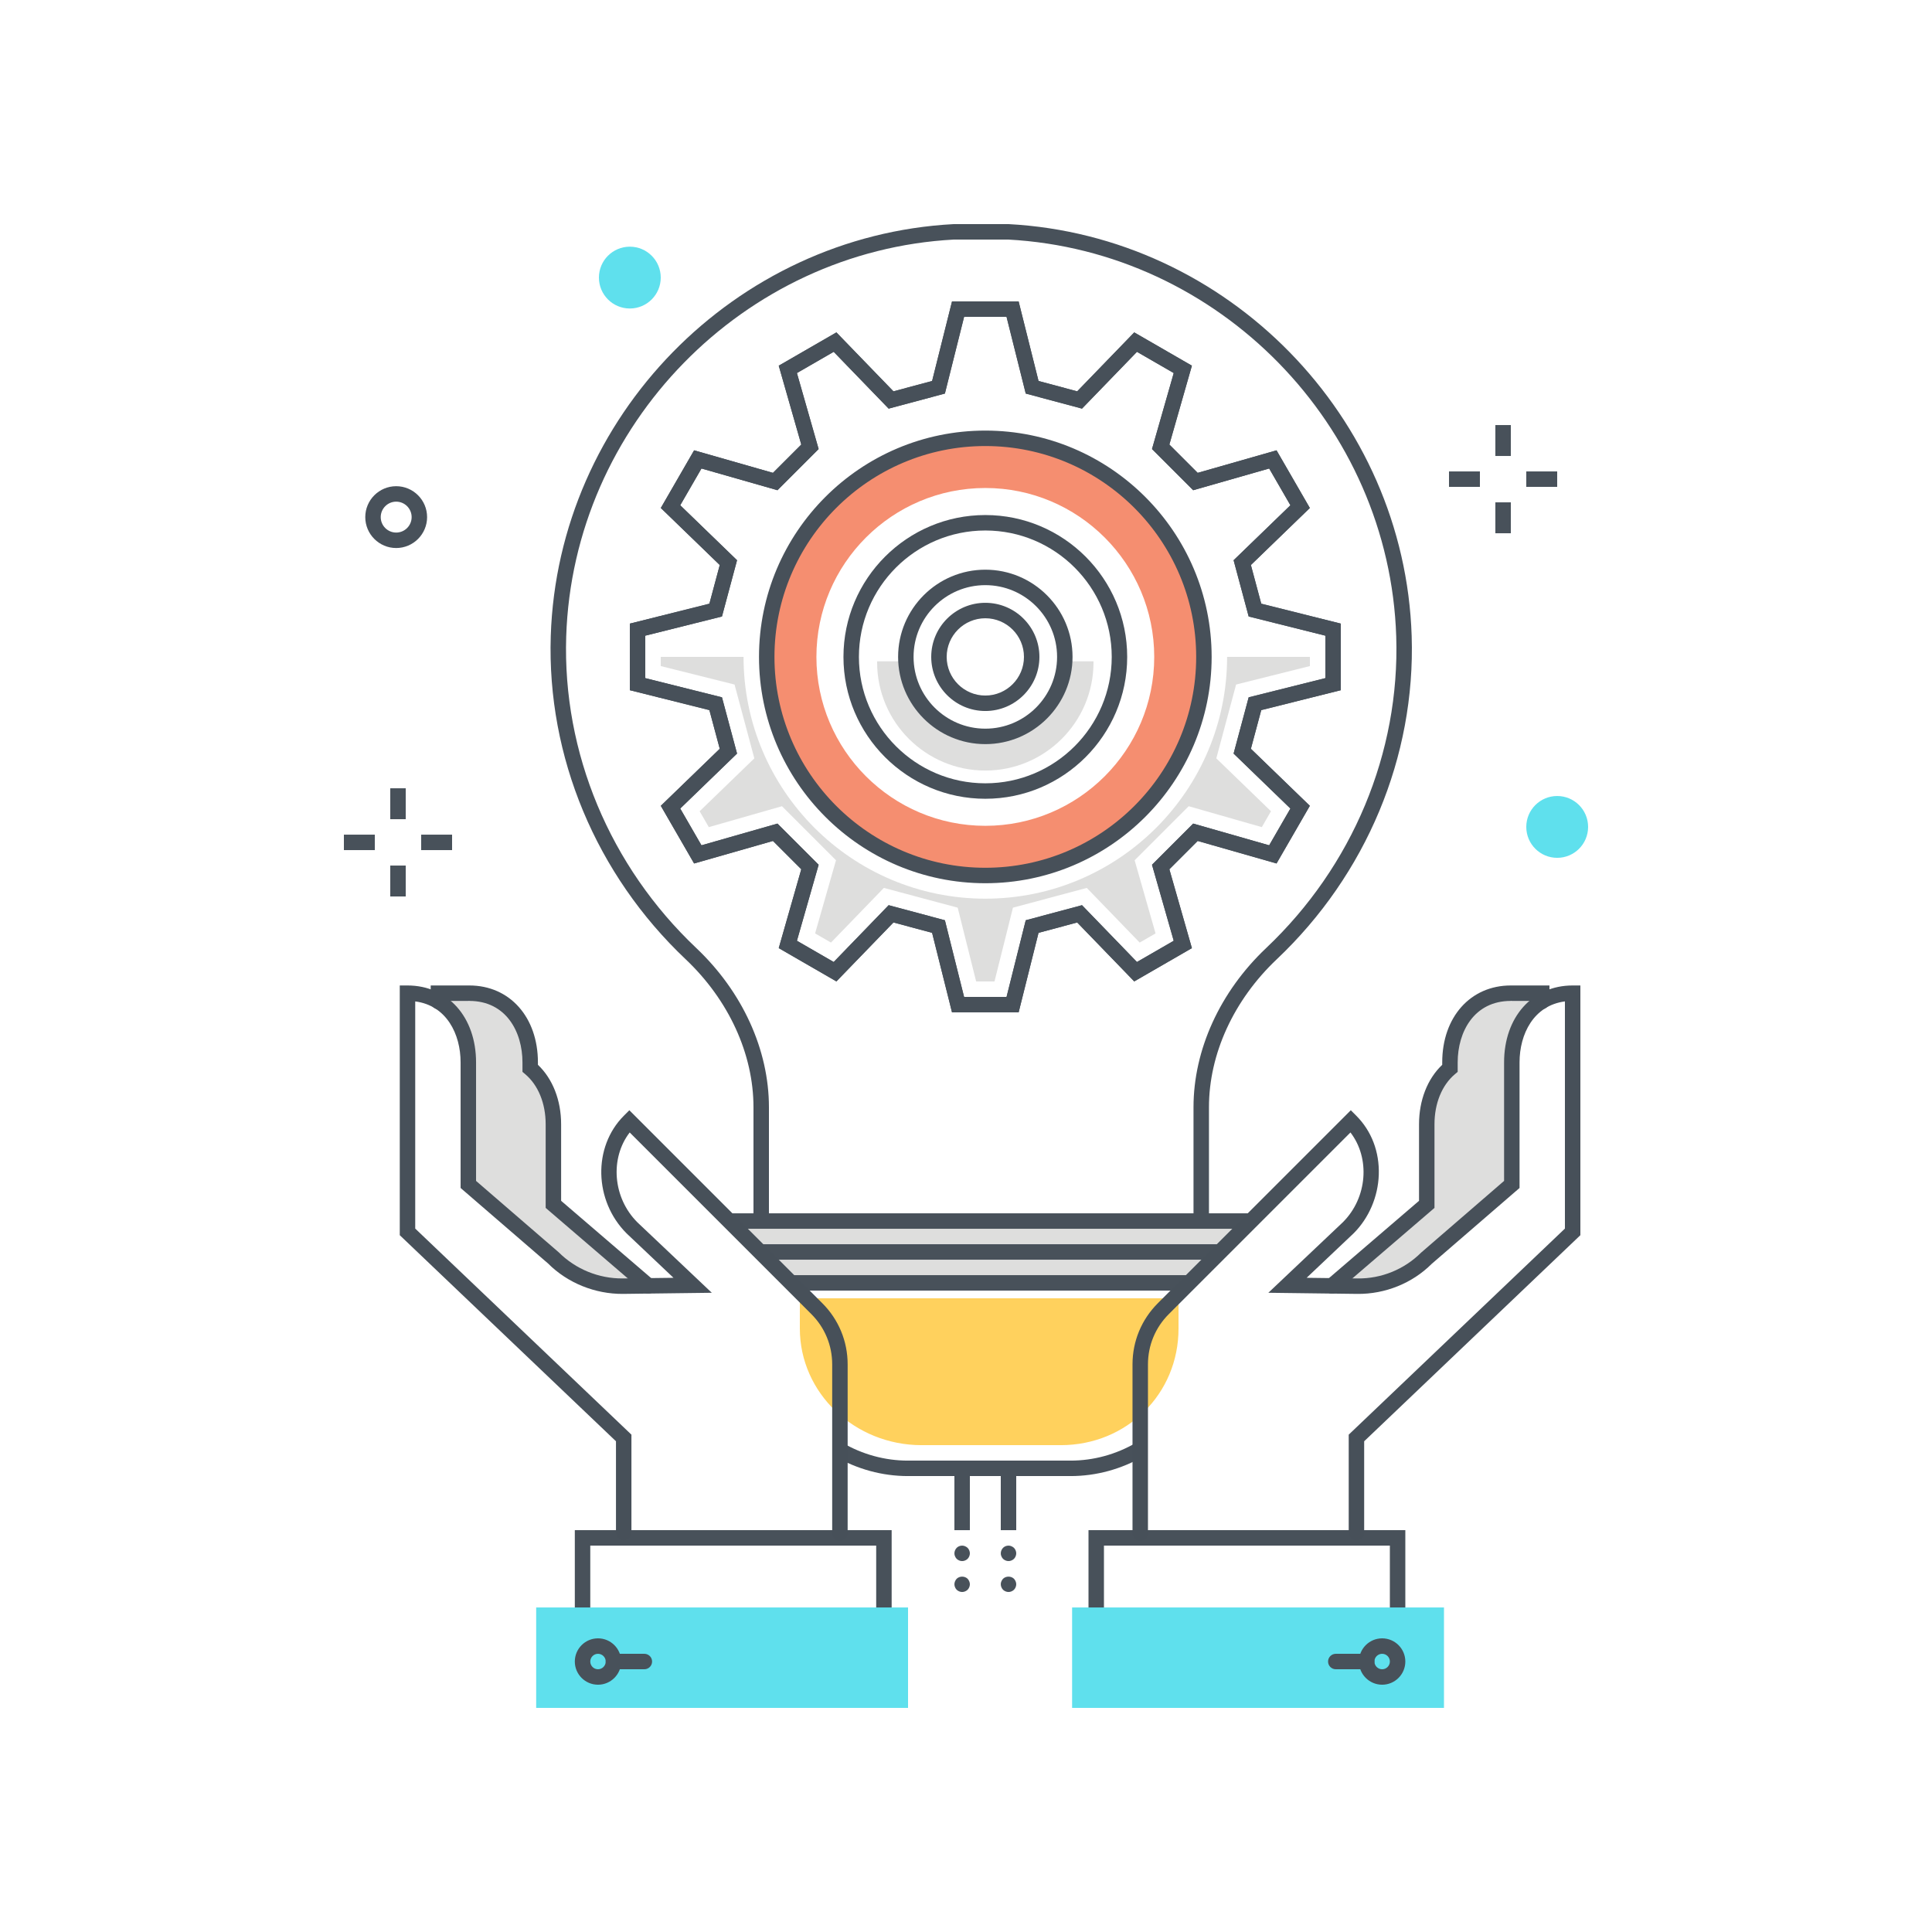 <svg xmlns="http://www.w3.org/2000/svg" width="250" height="250" viewBox="0 0 250 250">
  <g fill="none" fill-rule="evenodd">
    <path fill="#5FE0ED" d="M85.5,35.92 C85.5,38.129 83.709,39.92 81.5,39.92 C79.291,39.92 77.5,38.129 77.5,35.92 C77.5,33.711 79.291,31.92 81.5,31.92 C83.709,31.92 85.5,33.711 85.5,35.92"/>
    <path fill="#48515A" d="M156.439,158.003 L154.439,158.003 L154.439,143.282 C154.439,135.839 157.866,128.328 163.841,122.675 C175.022,112.097 181.156,97.404 180.671,82.361 C179.79,55.016 157.728,32.455 130.447,30.998 L123.439,30.999 C96.21,32.455 74.149,55.016 73.267,82.361 C72.783,97.404 78.917,112.097 90.097,122.675 C96.073,128.328 99.5,135.839 99.5,143.282 L99.5,158.003 L97.5,158.003 L97.5,143.282 C97.5,136.386 94.301,129.405 88.723,124.128 C77.127,113.157 70.765,97.91 71.268,82.296 C72.183,53.923 95.076,30.512 123.386,29.001 L130.5,28.999 C158.863,30.512 181.755,53.923 182.67,82.296 C183.173,97.91 176.811,113.157 165.215,124.128 C159.638,129.405 156.439,136.386 156.439,143.282 L156.439,158.003"/>
    <path fill="#FFD15D" d="M137.261,186.503 L119.261,186.503 C110.977,186.503 104,180.205 104,171.92 L104,168.503 L152,168.503 L152,171.92 C152,180.205 145.546,186.503 137.261,186.503"/>
    <path fill="#FFD15D" d="M104.5,169.003 L104.5,171.921 C104.5,179.686 111.122,186.003 119.261,186.003 L137.261,186.003 C145.378,186.003 151.5,179.949 151.5,171.921 L151.5,169.003 L104.5,169.003 Z M137.261,187.003 L119.261,187.003 C110.57,187.003 103.5,180.237 103.5,171.921 L103.5,168.003 L152.5,168.003 L152.5,171.921 C152.5,180.378 145.806,187.003 137.261,187.003 Z"/>
    <path fill="#DEDEDD" d="M96.167,157.836 L97.5,160.67 C97.999,161.048 99.874,164.09 100.618,164.72 C101.085,165.115 101.471,165.577 101.77,166.077 C102.195,166.26 102.531,166.594 102.746,167.003 L152.5,167.003 C152.928,166.341 159.282,160.4 159.834,159.836 L160.834,158.003 L96.167,157.836"/>
    <polygon fill="#48515A" points="94.5 159.003 162 159.003 162 157.003 94.5 157.003"/>
    <polygon fill="#48515A" points="98.25 163.003 157.875 163.003 157.875 161.003 98.25 161.003"/>
    <polygon fill="#48515A" points="102.25 167.003 153.5 167.003 153.5 165.003 102.25 165.003"/>
    <path fill="#48515A" d="M138.536,191.003 L117.478,191.003 C114.169,191.003 110.89,190.109 107.998,188.418 L109.008,186.691 C111.594,188.204 114.523,189.003 117.478,189.003 L138.536,189.003 C141.492,189.003 144.421,188.204 147.007,186.691 L148.017,188.418 C145.124,190.109 141.846,191.003 138.536,191.003"/>
    <polygon fill="#48515A" points="50.5 106.003 52.5 106.003 52.5 102.003 50.5 102.003"/>
    <polygon fill="#48515A" points="50.5 116.003 52.5 116.003 52.5 112.003 50.5 112.003"/>
    <polygon fill="#48515A" points="54.5 110.003 58.5 110.003 58.5 108.003 54.5 108.003"/>
    <polygon fill="#48515A" points="44.5 110.003 48.5 110.003 48.5 108.003 44.5 108.003"/>
    <path fill="#48515A" d="M51.266,64.914 C50.163,64.914 49.266,65.811 49.266,66.914 C49.266,68.017 50.163,68.914 51.266,68.914 C52.369,68.914 53.266,68.017 53.266,66.914 C53.266,65.811 52.369,64.914 51.266,64.914 Z M51.266,70.914 C49.061,70.914 47.266,69.119 47.266,66.914 C47.266,64.708 49.061,62.914 51.266,62.914 C53.472,62.914 55.266,64.708 55.266,66.914 C55.266,69.119 53.472,70.914 51.266,70.914 Z"/>
    <polygon fill="#48515A" points="123.5 198.003 125.5 198.003 125.5 190.003 123.5 190.003"/>
    <polygon fill="#48515A" points="129.5 198.003 131.5 198.003 131.5 190.003 129.5 190.003"/>
    <path fill="#48515A" d="M124.501 202.003C124.241 202.003 123.981 201.893 123.791 201.713 123.701 201.613 123.631 201.513 123.58 201.383 123.521 201.263 123.501 201.133 123.501 201.003 123.501 200.743 123.611 200.483 123.791 200.293 124.071 200.013 124.511 199.923 124.881 200.083 125.001 200.133 125.111 200.203 125.211 200.293 125.39 200.483 125.501 200.743 125.501 201.003 125.501 201.263 125.39 201.523 125.211 201.713 125.021 201.893 124.761 202.003 124.501 202.003M130.501 202.003C130.241 202.003 129.981 201.893 129.791 201.713 129.701 201.613 129.631 201.513 129.58 201.383 129.521 201.263 129.501 201.133 129.501 201.003 129.501 200.743 129.611 200.483 129.791 200.293 130.071 200.013 130.511 199.923 130.881 200.083 131.001 200.133 131.111 200.203 131.211 200.293 131.39 200.483 131.501 200.743 131.501 201.003 131.501 201.263 131.39 201.523 131.211 201.713 131.021 201.893 130.761 202.003 130.501 202.003M124.501 206.003C124.241 206.003 123.981 205.893 123.791 205.713 123.611 205.523 123.501 205.263 123.501 205.003 123.501 204.873 123.531 204.743 123.58 204.623 123.631 204.503 123.701 204.393 123.791 204.293 124.171 203.923 124.83 203.923 125.211 204.293 125.301 204.393 125.37 204.503 125.421 204.623 125.471 204.743 125.501 204.873 125.501 205.003 125.501 205.263 125.39 205.523 125.211 205.713 125.021 205.893 124.761 206.003 124.501 206.003M130.501 206.003C130.241 206.003 129.981 205.893 129.791 205.713 129.611 205.523 129.501 205.263 129.501 205.003 129.501 204.873 129.521 204.743 129.58 204.623 129.631 204.503 129.701 204.393 129.791 204.293 130.171 203.923 130.83 203.923 131.211 204.293 131.301 204.393 131.37 204.503 131.421 204.623 131.471 204.743 131.501 204.873 131.501 205.003 131.501 205.263 131.39 205.523 131.211 205.713 131.021 205.893 130.761 206.003 130.501 206.003"/>
    <polyline fill="#48515A" points="115.379 211.001 113.379 211.001 113.379 200.001 76.381 200.001 76.381 211.001 74.381 211.001 74.381 198.001 115.379 198.001 115.379 211.001"/>
    <polygon fill="#5FE0ED" points="69.381 221.001 117.5 221.001 117.5 208.006 69.381 208.006"/>
    <path fill="#48515A" d="M83.38,216.001 L79.381,216.001 C78.828,216.001 78.381,215.553 78.381,215.001 C78.381,214.448 78.828,214.001 79.381,214.001 L83.38,214.001 C83.932,214.001 84.38,214.448 84.38,215.001 C84.38,215.553 83.932,216.001 83.38,216.001"/>
    <path fill="#48515A" d="M77.381,214.001 C76.829,214.001 76.381,214.449 76.381,215.001 C76.381,215.552 76.829,216.001 77.381,216.001 C77.932,216.001 78.381,215.552 78.381,215.001 C78.381,214.449 77.932,214.001 77.381,214.001 Z M77.381,218.001 C75.726,218.001 74.381,216.655 74.381,215.001 C74.381,213.346 75.726,212.001 77.381,212.001 C79.035,212.001 80.381,213.346 80.381,215.001 C80.381,216.655 79.035,218.001 77.381,218.001 Z"/>
    <path fill="#DEDEDD" d="M60.602,137.475 L60.602,153.267 L71.63,162.792 C73.998,165.16 77.223,166.472 80.573,166.43 L83.895,166.388 L71.609,155.843 L71.609,145.479 C71.609,142.496 70.538,139.861 68.607,138.233 L68.607,137.475 C68.607,132.529 65.681,128.519 60.735,128.519 L60.735,129.592 C59.614,128.908 58.272,128.519 56.733,128.519 L56.733,129.592 C59.213,131.106 60.602,134.068 60.602,137.475"/>
    <path fill="#475059" d="M83.894,167.388 C83.664,167.388 83.432,167.309 83.243,167.147 L70.609,156.302 L70.609,145.479 C70.609,142.778 69.644,140.415 67.962,138.998 L67.607,138.698 L67.607,137.475 C67.607,133.515 65.482,129.519 60.735,129.519 L57.733,129.519 L57.733,129.593 C57.733,130.145 57.285,130.593 56.733,130.593 C56.18,130.593 55.733,130.145 55.733,129.593 L55.733,127.519 L60.735,127.519 C65.959,127.519 69.607,131.613 69.607,137.475 L69.607,137.786 C71.52,139.601 72.609,142.374 72.609,145.479 L72.609,155.384 L84.546,165.63 C84.965,165.989 85.013,166.621 84.654,167.04 C84.456,167.27 84.176,167.388 83.894,167.388"/>
    <path fill="#475059" d="M108.685,199.402 C108.133,199.402 107.685,198.954 107.685,198.402 L107.685,176.545 C107.685,174.093 106.73,171.787 104.996,170.053 L81.482,146.54 C78.918,149.87 79.283,154.975 82.478,158.17 L92.107,167.284 L80.585,167.43 C77.028,167.45 73.467,166.043 70.923,163.499 L59.602,153.724 L59.602,137.475 C59.602,133.805 57.777,130.104 53.73,129.582 L53.73,158.978 L81.707,185.644 L81.707,198.318 C81.707,198.87 81.26,199.318 80.707,199.318 C80.155,199.318 79.707,198.87 79.707,198.318 L79.707,186.5 L51.73,159.834 L51.73,127.519 L52.73,127.519 C57.954,127.519 61.602,131.613 61.602,137.475 L61.602,152.809 L72.284,162.035 C74.501,164.249 77.492,165.448 80.56,165.43 L87.151,165.347 L81.083,159.603 C76.851,155.371 76.698,148.405 80.73,144.373 L81.437,143.665 L106.41,168.639 C108.522,170.751 109.685,173.559 109.685,176.545 L109.685,198.402 C109.685,198.954 109.237,199.402 108.685,199.402"/>
    <polyline fill="#48515A" points="181.849 211.001 179.849 211.001 179.849 200.001 142.851 200.001 142.851 211.001 140.851 211.001 140.851 198.001 181.849 198.001 181.849 211.001"/>
    <polygon fill="#5FE0ED" points="138.73 221.001 186.85 221.001 186.85 208.006 138.73 208.006"/>
    <path fill="#48515A" d="M176.849,216.001 L172.851,216.001 C172.299,216.001 171.851,215.553 171.851,215.001 C171.851,214.448 172.299,214.001 172.851,214.001 L176.849,214.001 C177.402,214.001 177.849,214.448 177.849,215.001 C177.849,215.553 177.402,216.001 176.849,216.001"/>
    <path fill="#48515A" d="M178.849,214.001 C178.298,214.001 177.849,214.449 177.849,215.001 C177.849,215.552 178.298,216.001 178.849,216.001 C179.401,216.001 179.849,215.552 179.849,215.001 C179.849,214.449 179.401,214.001 178.849,214.001 Z M178.849,218.001 C177.195,218.001 175.849,216.655 175.849,215.001 C175.849,213.346 177.195,212.001 178.849,212.001 C180.504,212.001 181.849,213.346 181.849,215.001 C181.849,216.655 180.504,218.001 178.849,218.001 Z"/>
    <path fill="#DEDEDD" d="M195.628,137.475 L195.628,153.267 L184.601,162.792 C182.232,165.16 179.007,166.472 175.658,166.43 L172.336,166.388 L184.622,155.843 L184.622,145.479 C184.622,142.496 185.693,139.861 187.624,138.233 L187.624,137.475 C187.624,132.529 190.55,128.519 195.495,128.519 L195.495,129.592 C196.616,128.908 197.959,128.519 199.498,128.519 L199.498,129.592 C197.017,131.106 195.628,134.068 195.628,137.475"/>
    <path fill="#475059" d="M172.336,167.388 C172.055,167.388 171.775,167.27 171.577,167.04 C171.217,166.621 171.265,165.989 171.684,165.63 L183.622,155.384 L183.622,145.479 C183.622,142.374 184.71,139.6 186.623,137.786 L186.623,137.475 C186.623,131.613 190.272,127.519 195.495,127.519 L200.498,127.519 L200.498,129.593 C200.498,130.145 200.05,130.593 199.498,130.593 C198.946,130.593 198.498,130.145 198.498,129.593 L198.498,129.519 L195.495,129.519 C190.748,129.519 188.623,133.515 188.623,137.475 L188.623,138.698 L188.268,138.998 C186.586,140.415 185.622,142.778 185.622,145.479 L185.622,156.302 L172.987,167.147 C172.799,167.309 172.567,167.388 172.336,167.388"/>
    <path fill="#475059" d="M147.546,199.402 C146.993,199.402 146.546,198.954 146.546,198.402 L146.546,176.545 C146.546,173.558 147.709,170.751 149.821,168.639 L174.794,143.666 L175.501,144.373 C177.477,146.349 178.512,149.062 178.414,152.011 C178.32,154.854 177.136,157.614 175.166,159.584 L169.079,165.347 L175.67,165.43 C178.756,165.471 181.729,164.249 183.894,162.085 L194.628,152.809 L194.628,137.475 C194.628,131.613 198.277,127.519 203.5,127.519 L204.5,127.519 L204.5,159.834 L176.523,186.5 L176.523,198.318 C176.523,198.87 176.075,199.318 175.523,199.318 C174.971,199.318 174.523,198.87 174.523,198.318 L174.523,185.644 L202.5,158.978 L202.5,129.582 C198.454,130.104 196.628,133.805 196.628,137.475 L196.628,153.724 L185.255,163.549 C182.764,166.042 179.238,167.468 175.645,167.43 L164.124,167.284 L173.772,158.151 C176.949,154.974 177.312,149.869 174.748,146.54 L151.235,170.053 C149.501,171.787 148.546,174.093 148.546,176.545 L148.546,198.402 C148.546,198.954 148.098,199.402 147.546,199.402"/>
    <path fill="#5FE0ED" d="M205.5,107.003 C205.5,109.212 203.709,111.003 201.5,111.003 C199.291,111.003 197.5,109.212 197.5,107.003 C197.5,104.794 199.291,103.003 201.5,103.003 C203.709,103.003 205.5,104.794 205.5,107.003"/>
    <polygon fill="#48515A" points="193.5 59.003 195.5 59.003 195.5 55.003 193.5 55.003"/>
    <polygon fill="#48515A" points="193.5 69.003 195.5 69.003 195.5 65.003 193.5 65.003"/>
    <polygon fill="#48515A" points="197.5 63.003 201.5 63.003 201.5 61.003 197.5 61.003"/>
    <polygon fill="#48515A" points="187.5 63.003 191.5 63.003 191.5 61.003 187.5 61.003"/>
    <path fill="#DEDEDD" d="M169.5,86.189 L169.5,85.003 L158.786,85.003 C158.786,102.254 144.751,116.288 127.5,116.288 C110.249,116.288 96.215,102.254 96.215,85.003 L85.5,85.003 L85.5,86.189 L95.05,88.579 L97.61,98.131 L90.534,104.976 L91.72,107.03 L101.186,104.324 L108.178,111.318 L105.473,120.783 L107.528,121.969 L114.372,114.895 L123.924,117.452 L126.314,127.003 L128.686,127.003 L131.077,117.452 L140.628,114.895 L147.473,121.969 L149.528,120.783 L146.822,111.318 L153.815,104.324 L163.28,107.03 L164.466,104.976 L157.391,98.131 L159.95,88.579 L169.5,86.189"/>
    <path fill="#DEDEDD" d="M136.827,85.574 C136.827,85.62 136.834,85.664 136.834,85.71 C136.834,90.857 132.647,95.044 127.5,95.044 C122.354,95.044 118.167,90.857 118.167,85.71 C118.167,85.664 118.173,85.62 118.174,85.574 L113.504,85.574 C113.503,85.619 113.5,85.665 113.5,85.71 C113.5,93.43 119.781,99.71 127.5,99.71 C135.22,99.71 141.5,93.43 141.5,85.71 C141.5,85.665 141.497,85.619 141.497,85.574 L136.827,85.574"/>
    <path fill="#475059" d="M124.753,129.003 L130.247,129.003 L132.731,119.081 L140.009,117.131 L147.121,124.482 L151.88,121.735 L149.069,111.9 L154.397,106.572 L164.232,109.383 L166.979,104.624 L159.628,97.512 L161.578,90.234 L171.5,87.75 L171.5,82.256 L161.578,79.773 L159.628,72.494 L166.979,65.382 L164.232,60.624 L154.397,63.434 L149.069,58.107 L151.88,48.272 L147.121,45.525 L140.009,52.876 L132.731,50.926 L130.247,41.003 L124.753,41.003 L122.269,50.926 L114.991,52.876 L107.88,45.525 L103.121,48.272 L105.931,58.107 L100.603,63.434 L90.768,60.624 L88.021,65.382 L95.373,72.494 L93.423,79.773 L83.5,82.256 L83.5,87.75 L93.423,90.234 L95.373,97.512 L88.021,104.624 L90.768,109.383 L100.603,106.572 L105.931,111.9 L103.121,121.735 L107.88,124.482 L114.991,117.131 L122.269,119.081 L124.753,129.003 Z M131.809,131.003 L123.192,131.003 L120.615,120.708 L115.61,119.367 L108.231,126.995 L100.769,122.686 L103.685,112.482 L100.021,108.818 L89.817,111.734 L85.509,104.272 L93.136,96.893 L91.796,91.888 L81.5,89.312 L81.5,80.695 L91.796,78.118 L93.136,73.113 L85.509,65.734 L89.817,58.272 L100.021,61.188 L103.685,57.525 L100.769,47.32 L108.232,43.012 L115.61,50.639 L120.615,49.299 L123.192,39.003 L131.809,39.003 L134.385,49.299 L139.39,50.639 L146.769,43.012 L154.231,47.32 L151.315,57.525 L154.979,61.188 L165.183,58.272 L169.492,65.734 L161.864,73.113 L163.205,78.118 L173.5,80.695 L173.5,89.312 L163.205,91.888 L161.864,96.893 L169.492,104.272 L165.183,111.734 L154.979,108.818 L151.315,112.482 L154.231,122.686 L146.769,126.995 L139.39,119.367 L134.385,120.708 L131.809,131.003 Z"/>
    <path fill="#F58E70" d="M127.5,106.86 C115.448,106.86 105.643,97.055 105.643,85.003 C105.643,72.951 115.448,63.146 127.5,63.146 C139.553,63.146 149.357,72.951 149.357,85.003 C149.357,97.055 139.553,106.86 127.5,106.86 Z M127.5,56.717 C111.878,56.717 99.215,69.381 99.215,85.003 C99.215,100.625 111.878,113.289 127.5,113.289 C143.122,113.289 155.786,100.625 155.786,85.003 C155.786,69.381 143.122,56.717 127.5,56.717 Z"/>
    <path fill="#475059" d="M124.753,129.003 L130.247,129.003 L132.731,119.081 L140.009,117.131 L147.121,124.482 L151.88,121.735 L149.069,111.9 L154.397,106.572 L164.232,109.383 L166.979,104.624 L159.628,97.512 L161.578,90.234 L171.5,87.75 L171.5,82.256 L161.578,79.772 L159.628,72.494 L166.979,65.382 L164.232,60.624 L154.397,63.434 L149.069,58.106 L151.88,48.272 L147.121,45.525 L140.009,52.876 L132.731,50.926 L130.247,41.003 L124.753,41.003 L122.269,50.926 L114.992,52.876 L107.88,45.525 L103.121,48.272 L105.931,58.106 L100.603,63.434 L90.768,60.624 L88.021,65.382 L95.373,72.494 L93.422,79.772 L83.5,82.256 L83.5,87.75 L93.422,90.234 L95.373,97.512 L88.021,104.624 L90.768,109.383 L100.603,106.572 L105.931,111.9 L103.121,121.735 L107.88,124.482 L114.992,117.131 L122.269,119.081 L124.753,129.003 Z M131.809,131.003 L123.192,131.003 L120.615,120.708 L115.611,119.367 L108.231,126.994 L100.769,122.686 L103.685,112.482 L100.021,108.818 L89.817,111.734 L85.509,104.272 L93.136,96.893 L91.795,91.888 L81.5,89.312 L81.5,80.695 L91.795,78.118 L93.136,73.113 L85.509,65.734 L89.817,58.272 L100.021,61.188 L103.685,57.524 L100.769,47.32 L108.231,43.012 L115.611,50.639 L120.615,49.299 L123.192,39.003 L131.809,39.003 L134.385,49.299 L139.39,50.639 L146.769,43.012 L154.231,47.32 L151.315,57.524 L154.979,61.188 L165.183,58.272 L169.492,65.734 L161.864,73.113 L163.205,78.118 L173.5,80.695 L173.5,89.312 L163.205,91.888 L161.864,96.893 L169.492,104.272 L165.183,111.734 L154.979,108.818 L151.315,112.482 L154.231,122.686 L146.769,126.994 L139.39,119.367 L134.385,120.708 L131.809,131.003 Z"/>
    <path fill="#475059" d="M127.5,57.717 C112.455,57.717 100.215,69.958 100.215,85.003 C100.215,100.049 112.455,112.289 127.5,112.289 C142.546,112.289 154.786,100.049 154.786,85.003 C154.786,69.958 142.546,57.717 127.5,57.717 Z M127.5,114.289 C111.352,114.289 98.215,101.151 98.215,85.003 C98.215,68.855 111.352,55.717 127.5,55.717 C143.648,55.717 156.786,68.855 156.786,85.003 C156.786,101.151 143.648,114.289 127.5,114.289 Z"/>
    <path fill="#475059" d="M127.5,80.003 C124.743,80.003 122.5,82.246 122.5,85.003 C122.5,87.76 124.743,90.003 127.5,90.003 C130.257,90.003 132.5,87.76 132.5,85.003 C132.5,82.246 130.257,80.003 127.5,80.003 Z M127.5,92.003 C123.64,92.003 120.5,88.863 120.5,85.003 C120.5,81.143 123.64,78.003 127.5,78.003 C131.36,78.003 134.5,81.143 134.5,85.003 C134.5,88.863 131.36,92.003 127.5,92.003 Z"/>
    <path fill="#475059" d="M127.5,75.717 C122.38,75.717 118.215,79.883 118.215,85.003 C118.215,90.123 122.38,94.289 127.5,94.289 C132.62,94.289 136.786,90.123 136.786,85.003 C136.786,79.883 132.62,75.717 127.5,75.717 Z M127.5,96.289 C121.277,96.289 116.215,91.226 116.215,85.003 C116.215,78.78 121.277,73.717 127.5,73.717 C133.723,73.717 138.786,78.78 138.786,85.003 C138.786,91.226 133.723,96.289 127.5,96.289 Z"/>
    <path fill="#475059" d="M127.501,68.646 C118.481,68.646 111.143,75.984 111.143,85.003 C111.143,94.022 118.481,101.36 127.501,101.36 C136.52,101.36 143.858,94.022 143.858,85.003 C143.858,75.984 136.52,68.646 127.501,68.646 Z M127.501,103.36 C117.378,103.36 109.143,95.125 109.143,85.003 C109.143,74.881 117.378,66.646 127.501,66.646 C137.623,66.646 145.858,74.881 145.858,85.003 C145.858,95.125 137.623,103.36 127.501,103.36 Z"/>
  </g>
</svg>

